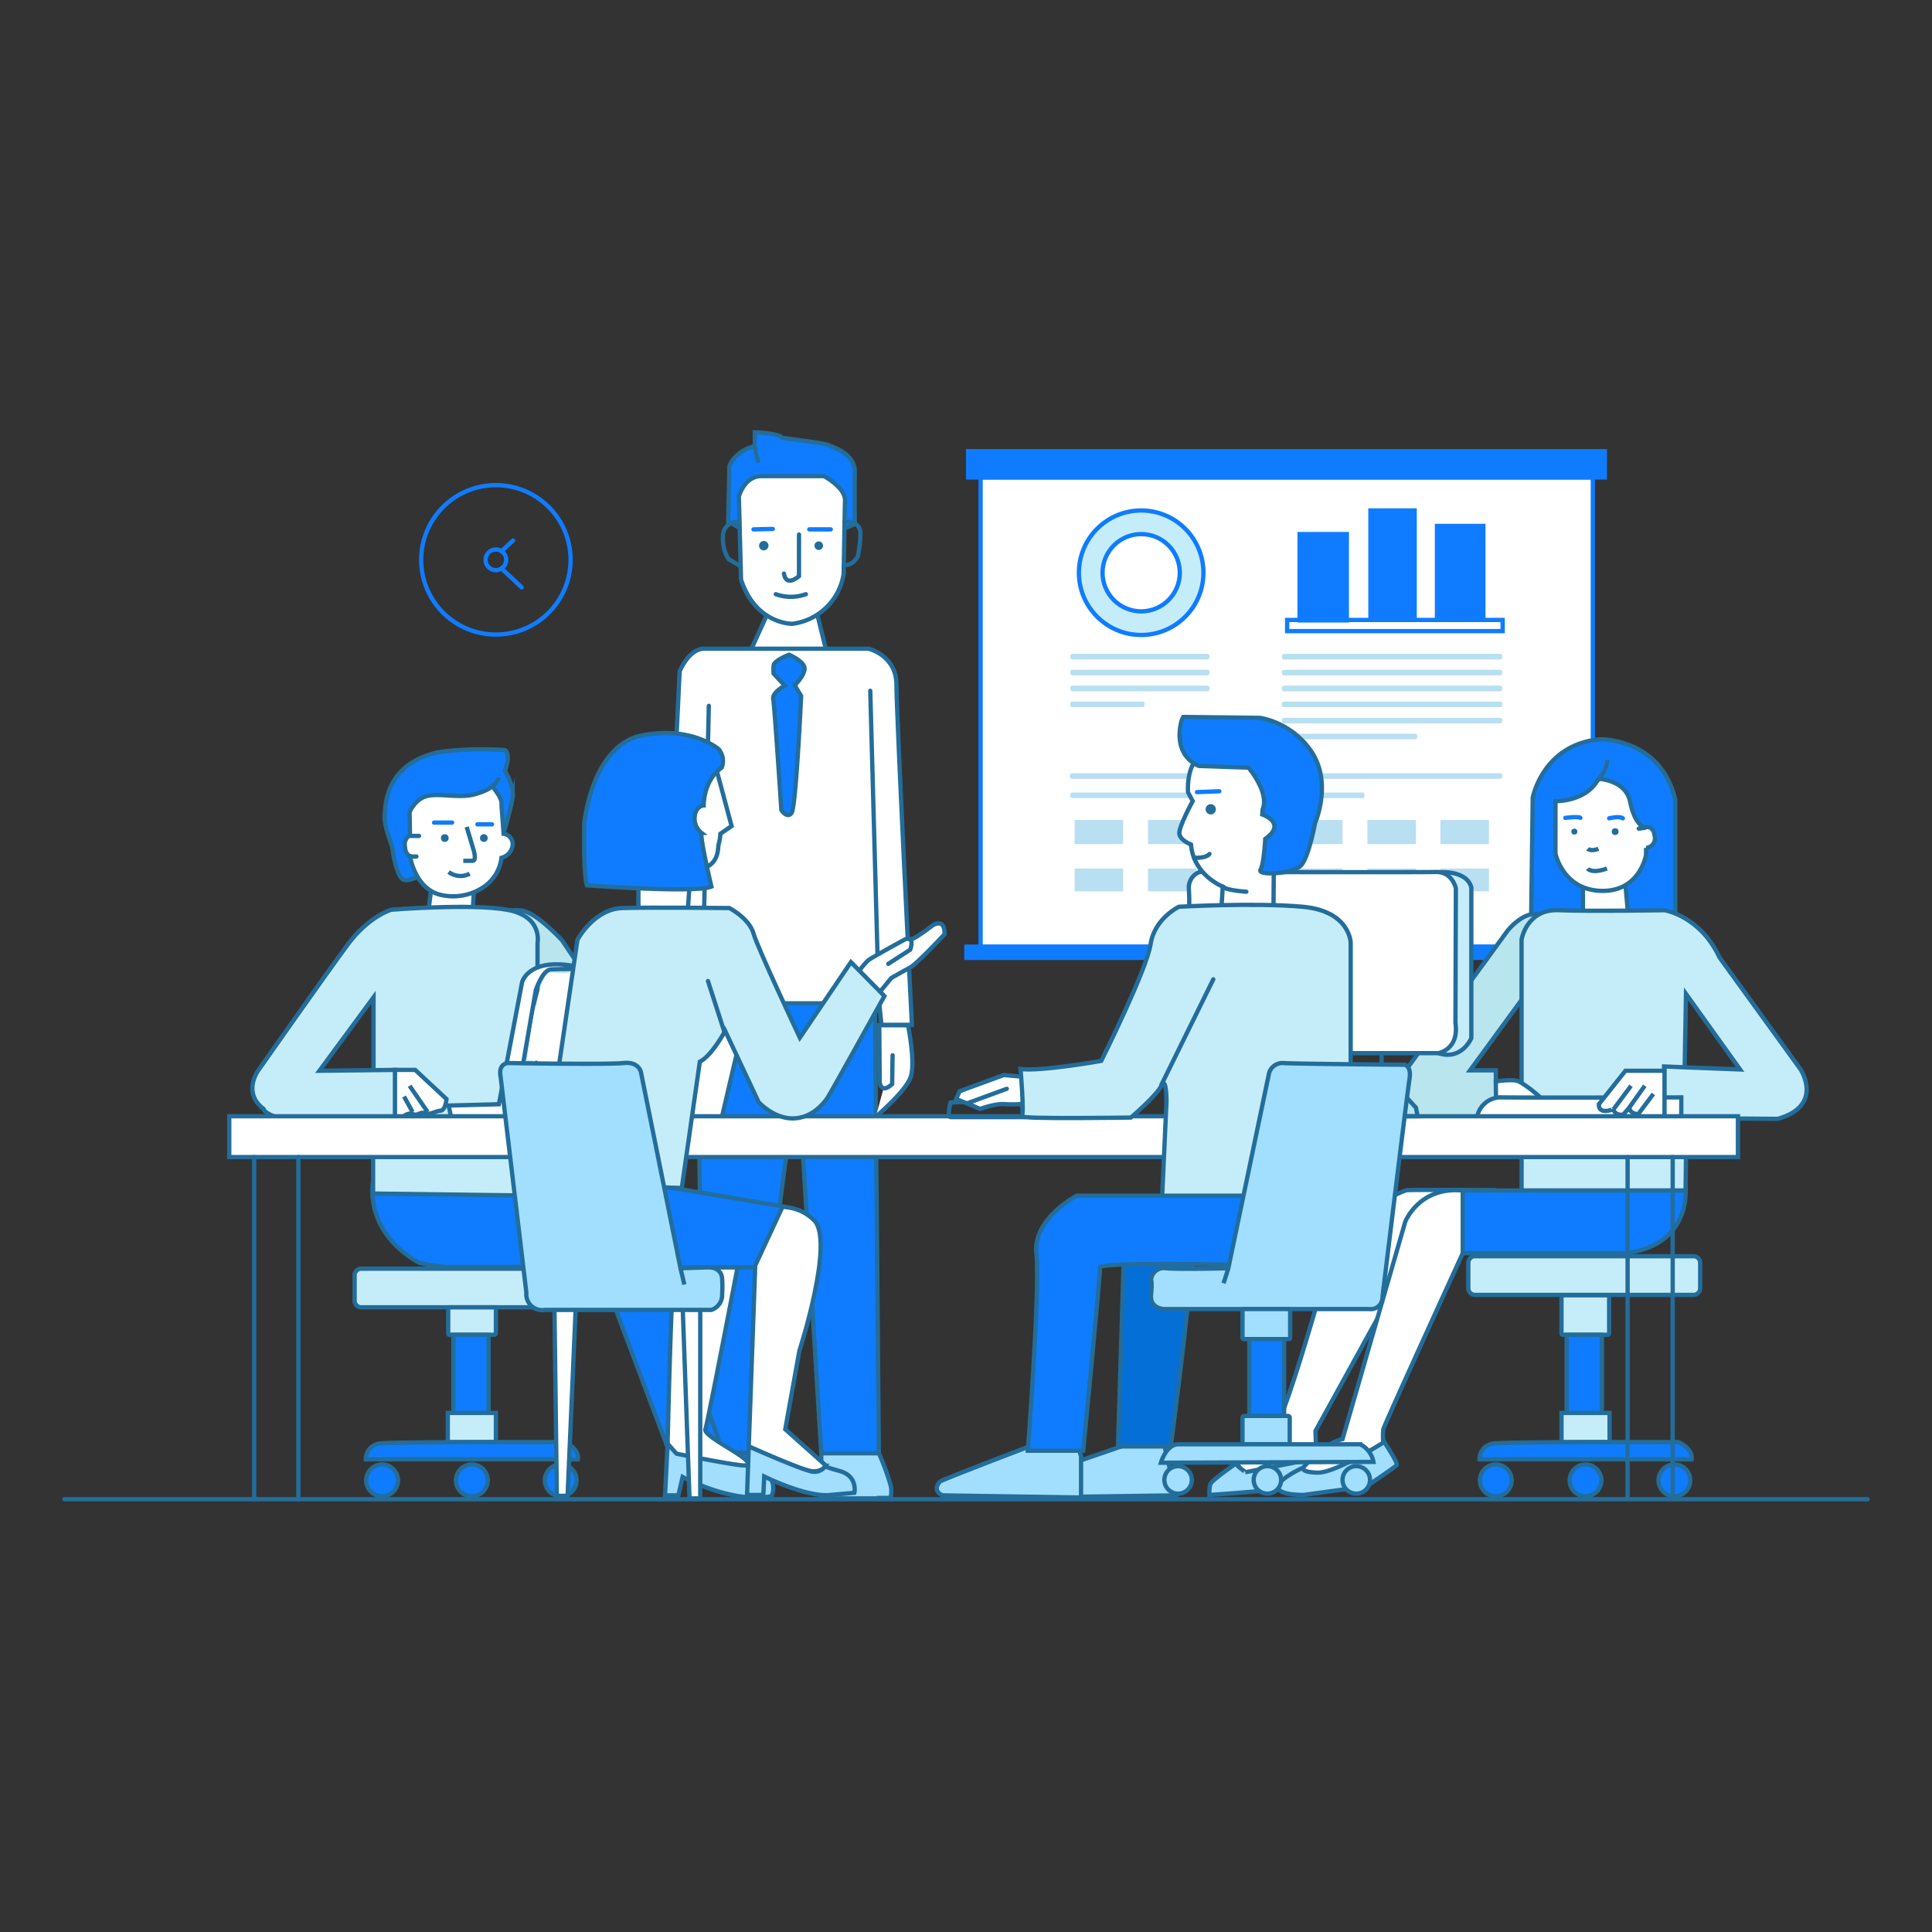 <svg id="Layer_1" data-name="Layer 1" xmlns="http://www.w3.org/2000/svg" viewBox="0 0 450 450"><rect x="0" y="0" width="450" height="450" fill="#333333" stroke="none"/><defs><style>.cls-1,.cls-10,.cls-16,.cls-18{fill:#fff;}.cls-1,.cls-2,.cls-3,.cls-4,.cls-5,.cls-8{stroke:#0f7cff;}.cls-1,.cls-10,.cls-11,.cls-12,.cls-13,.cls-14,.cls-15,.cls-17,.cls-18,.cls-2,.cls-3,.cls-4,.cls-5,.cls-8,.cls-9{stroke-miterlimit:10;}.cls-2,.cls-5,.cls-9{fill:#0f7cff;}.cls-15,.cls-3{fill:#c5edf9;}.cls-10,.cls-11,.cls-12,.cls-15,.cls-3,.cls-5,.cls-8{stroke-linecap:round;}.cls-12,.cls-14,.cls-4,.cls-8{fill:none;}.cls-6{fill:#b8dff2;}.cls-7{fill:#236d9b;}.cls-10,.cls-11,.cls-12,.cls-13,.cls-14,.cls-15,.cls-17,.cls-18,.cls-9{stroke:#236d9b;}.cls-11{fill:#b9e5ef;}.cls-13{fill:#a2dffe;}.cls-17{fill:#056fd8;}</style></defs><title>drawing-2-blue</title><g id="Calque_9" data-name="Calque 9"><rect class="cls-1" x="228.4" y="111.2" width="142.6" height="109.3"/><rect class="cls-2" x="225.5" y="105.1" width="148.3" height="6.1"/><rect class="cls-2" x="225.1" y="220.5" width="149.1" height="2.6"/><circle class="cls-3" cx="265.8" cy="133.4" r="14.5"/><rect class="cls-4" x="299.8" y="144.4" width="50.2" height="2.6"/><rect class="cls-2" x="302.7" y="124.4" width="11" height="20.1"/><rect class="cls-2" x="319.2" y="118.9" width="10.3" height="25.5"/><rect class="cls-5" x="334.7" y="122.5" width="10.8" height="21.9"/><path class="cls-6" d="M281.2,153.6H249.8a.47.47,0,0,1-.5-.5v-.3a.47.47,0,0,1,.5-.5h31.4a.47.47,0,0,1,.5.5v.3A.54.54,0,0,1,281.2,153.6Z"/><path class="cls-6" d="M349.4,153.6H299.1a.47.47,0,0,1-.5-.5v-.3a.47.47,0,0,1,.5-.5h50.3a.47.47,0,0,1,.5.5v.3A.54.54,0,0,1,349.4,153.6Z"/><path class="cls-6" d="M349.4,181.4H249.7a.47.47,0,0,1-.5-.5v-.3a.47.47,0,0,1,.5-.5h99.7a.47.47,0,0,1,.5.5v.3A.47.47,0,0,1,349.4,181.4Z"/><path class="cls-6" d="M349.4,157.3H299.1a.47.47,0,0,1-.5-.5v-.3a.47.47,0,0,1,.5-.5h50.3a.47.47,0,0,1,.5.5v.3A.47.47,0,0,1,349.4,157.3Z"/><path class="cls-6" d="M349.4,161H299.1a.47.47,0,0,1-.5-.5v-.3a.47.47,0,0,1,.5-.5h50.3a.47.47,0,0,1,.5.5v.3A.47.47,0,0,1,349.4,161Z"/><path class="cls-6" d="M349.4,164.7H299.1a.47.47,0,0,1-.5-.5v-.3a.47.47,0,0,1,.5-.5h50.3a.47.47,0,0,1,.5.5v.3A.47.47,0,0,1,349.4,164.7Z"/><path class="cls-6" d="M349.4,168.5H299.1a.47.47,0,0,1-.5-.5v-.3a.47.47,0,0,1,.5-.5h50.3a.47.47,0,0,1,.5.5v.3A.54.54,0,0,1,349.4,168.5Z"/><path class="cls-6" d="M329.6,172.2H299.2a.47.47,0,0,1-.5-.5v-.3a.47.47,0,0,1,.5-.5h30.4a.47.47,0,0,1,.5.5v.3A.54.54,0,0,1,329.6,172.2Z"/><path class="cls-6" d="M281.2,157.3H249.8a.47.47,0,0,1-.5-.5v-.3a.47.47,0,0,1,.5-.5h31.4a.47.47,0,0,1,.5.5v.3A.47.47,0,0,1,281.2,157.3Z"/><path class="cls-6" d="M281.2,161H249.8a.47.47,0,0,1-.5-.5v-.3a.47.47,0,0,1,.5-.5h31.4a.47.47,0,0,1,.5.5v.3A.47.47,0,0,1,281.2,161Z"/><path class="cls-6" d="M317.3,185.9H249.8a.47.47,0,0,1-.5-.5v-.3a.47.47,0,0,1,.5-.5h67.5a.47.47,0,0,1,.5.5v.3A.47.47,0,0,1,317.3,185.9Z"/><path class="cls-6" d="M266.1,164.7H249.8a.47.47,0,0,1-.5-.5v-.3a.47.47,0,0,1,.5-.5h16.3a.47.47,0,0,1,.5.5v.3A.47.47,0,0,1,266.1,164.7Z"/><rect class="cls-6" x="250.3" y="191" width="11.3" height="5.6"/><rect class="cls-6" x="250.3" y="202.3" width="11.3" height="5.3"/><rect class="cls-6" x="267.4" y="191" width="11.3" height="5.6"/><rect class="cls-6" x="267.4" y="202.3" width="11.3" height="5.3"/><rect class="cls-7" x="284.4" y="191" width="11.3" height="5.6"/><rect class="cls-7" x="284.4" y="202.3" width="11.3" height="5.3"/><rect class="cls-6" x="301.4" y="191" width="11.3" height="5.6"/><rect class="cls-6" x="301.4" y="202.3" width="11.3" height="5.3"/><rect class="cls-6" x="318.5" y="191" width="11.3" height="5.6"/><rect class="cls-6" x="318.5" y="202.3" width="11.3" height="5.3"/><rect class="cls-6" x="335.5" y="191" width="11.3" height="5.6"/><rect class="cls-6" x="335.5" y="202.3" width="11.3" height="5.3"/><circle class="cls-4" cx="115.5" cy="130.4" r="17.4"/><path class="cls-4" d="M117.9,130.4a2.4,2.4,0,1,1-2.4-2.4,2,2,0,0,1,1.3.4A2.31,2.31,0,0,1,117.9,130.4Z"/><line class="cls-8" x1="116.8" y1="128.4" x2="119.5" y2="125.9"/><line class="cls-8" x1="116.8" y1="132.4" x2="121.5" y2="136.8"/><circle class="cls-1" cx="265.8" cy="133.4" r="9"/><path class="cls-9" d="M99.5,203.2s-4.4,2.5-5.7,1.6-2.1-5.1-2.3-6.7-2-5.3-1.9-7.8,0-12.1,12.1-15c0,0,5.8-1.2,15.9-.6,0,0,1.5.6,0,4.9,0,0,2.2,3.3,1.8,6.3a90.58,90.58,0,0,1-2.8,10.3l-9.7,2.4Z"/><polygon class="cls-10" points="99.5 214.7 100.7 204.8 109.4 206.5 110.4 207.2 109.9 215.6 99.5 214.7"/><path class="cls-11" d="M113.4,213.6s4.9-2.1,8.3-1.5,9.2,6.9,9.2,6.9l6.8,10.1-3.9,15.8-26.2-6.1Z"/><path class="cls-9" d="M86.9,275.2s-2.4,11.5,10.7,18.9a38.53,38.53,0,0,0,6.5,1h35.6l16.8,44.7h20.9l-27.2-59.6-25-1.7Z"/><path class="cls-9" d="M169.7,121.5l12.7,7.3,16.7-6.7s-.1-8,0-12.2-5.1-5.8-6.4-6.3-10.5-1.6-10.5-1.6c-.9-1.2-6.4-1.3-6.4-1.3v3.2c-4.7,1.2-5.9,4.6-5.9,4.6l-.3,13.5"/><polygon class="cls-10" points="174.4 152.5 180.1 140 189.6 140 193.2 154.6 178.3 158.4 174.4 152.5"/><path class="cls-9" d="M356.6,216.4l.4-30.6s2.3-12.3,15.5-13.6c0,0,14.2-.5,17.7,14v33.1l-14.7,2.3-16.7-2.4Z"/><polygon class="cls-10" points="368.7 203.5 368.7 215.2 379.4 215.2 378.3 202.7 368.7 203.5"/><polygon class="cls-9" points="203.7 225.7 204.7 338.6 191.3 338.6 185.8 249 174.8 332.1 174.8 338.6 163.9 337.3 162.2 221.8 203.7 225.7"/><path class="cls-10" d="M177.3,110.9h14.6s5.4,2.8,4.9,6.1l-.3,16.7a13.83,13.83,0,0,1-12,11.6s-8.5.1-11.9-10.3l-.5-19.2C172,115.7,173.4,110.9,177.3,110.9Z"/><path class="cls-12" d="M172.2,121.6a3.25,3.25,0,0,0-3.8,3.2c-.2,3.7,1.4,5.5,1.4,5.5l2.4,1.4"/><path class="cls-12" d="M196.7,121.5s3.6-.3,3.7,2.6a27.57,27.57,0,0,1-.6,5.5s-1.1,2.1-3,2"/><line class="cls-8" x1="175.5" y1="123.3" x2="180" y2="123.2"/><line class="cls-8" x1="188.5" y1="123.3" x2="193.5" y2="123.3"/><path class="cls-12" d="M186.1,124.5v9.7s-3,2.7-3.5-.6"/><circle class="cls-7" cx="177.9" cy="127.1" r="1.1"/><circle class="cls-7" cx="190.7" cy="127.1" r="1"/><path class="cls-12" d="M180.7,138.4a10.38,10.38,0,0,0,7,0"/><path class="cls-10" d="M204,260.1s6.9-5.8,8.1-9.2-.6-12.1-.6-12.1h-6.7l.1,13.2s.2,3,2.9.5l.1-6.7"/><path class="cls-13" d="M204.7,349H191.2l.1-10.5h13.4a54.87,54.87,0,0,1,2.7,7.3,5.87,5.87,0,0,1,0,3.1h-2.7Z"/><path class="cls-14" d="M176.7,107.8a13,13,0,0,1-.8-3.8"/><path class="cls-11" d="M325.3,252.2l25.9-35.5s5.3-6.6,9.2-2.4,2.9,13.2,2.9,13.2l-5.9,1.3-15,20.5h6l.1,11.1H325.3S321.6,255.3,325.3,252.2Z"/><path class="cls-15" d="M392.4,248.1l.3-16.6,12.6,17.6-12.8-.5-4.9-.2v12l26.5.2c10.8-3.1,5.3-11.5,5.3-11.5L400.5,223c-4.5-9.7-12.8-11-12.8-11s-17.3.3-24.7,0-8.6,6.8-8.6,6.8v58.5h38.2l.2-16"/><path class="cls-10" d="M348.4,251.9s4-.7,5.4,0,6.8,4.5,7.8,7.5,0,1.3,0,1.3l-13.1-.3Z"/><path class="cls-10" d="M329.5,295.1l-3.2,2.1-19.9,36.1.2,6.5s-15.2,3.5-16.4,3.2-2.1-2.2-2.1-2.2,5.9-6,8.7-8.1,14.9-46.5,14.9-46.5,13.8-8.9,16.2-9,19.9,0,19.9,0l-2.6,8.5"/><path class="cls-13" d="M288,340.8s-5.7,3.9-6.1,4.9a8.72,8.72,0,0,0-.2,2.5s20.5-1.3,24.1-2.7.7-5.8.7-5.8l-16.4,3.2C290.2,342.9,287.6,341.2,288,340.8Z"/><path class="cls-15" d="M394.5,301.6h-51a1.54,1.54,0,0,1-1.5-1.5v-6a1.54,1.54,0,0,1,1.5-1.5h51a1.54,1.54,0,0,1,1.5,1.5v6A1.54,1.54,0,0,1,394.5,301.6Z"/><path class="cls-15" d="M374.5,310.9H364a.27.27,0,0,1-.3-.3V302a.27.27,0,0,1,.3-.3h10.5a.27.27,0,0,1,.3.3v8.6A.32.32,0,0,1,374.5,310.9Z"/><rect class="cls-9" x="364.9" y="310.9" width="8.2" height="18.3"/><rect class="cls-15" x="363.7" y="329.1" width="11.2" height="6.8"/><path class="cls-9" d="M344.6,339.9a3.67,3.67,0,0,1,3.5-3.7c3.6-.4,42.9-.3,42.9-.3s3.4,1.5,3,4Z"/><circle class="cls-9" cx="348.4" cy="344.8" r="3.7"/><circle class="cls-9" cx="369.3" cy="344.8" r="3.7"/><circle class="cls-9" cx="390" cy="344.8" r="3.7"/><path class="cls-15" d="M135.1,304.5h-51a1.54,1.54,0,0,1-1.5-1.5v-6a1.54,1.54,0,0,1,1.5-1.5h51a1.54,1.54,0,0,1,1.5,1.5v6A1.54,1.54,0,0,1,135.1,304.5Z"/><path class="cls-15" d="M115.2,310.9H104.7a.27.27,0,0,1-.3-.3v-5.8a.27.27,0,0,1,.3-.3h10.5a.27.27,0,0,1,.3.3v5.8A.45.45,0,0,1,115.2,310.9Z"/><rect class="cls-9" x="105.6" y="310.9" width="8.2" height="18.3"/><rect class="cls-15" x="104.3" y="329.1" width="11.2" height="6.8"/><path class="cls-9" d="M85.2,339.9a3.67,3.67,0,0,1,3.5-3.7c3.6-.4,42.9-.3,42.9-.3s3.4,1.5,3,4Z"/><circle class="cls-9" cx="89" cy="344.8" r="3.7"/><circle class="cls-9" cx="109.9" cy="344.8" r="3.7"/><path class="cls-10" d="M344,260.4a5.62,5.62,0,0,1,5.8-4.8c5.2.1,41.8,0,41.8,0v5Z"/><circle class="cls-9" cx="130.6" cy="344.8" r="3.7"/><line class="cls-14" x1="382" y1="197.7" x2="383.4" y2="197.6"/><path class="cls-10" d="M381.7,193l1.6-.2c-.3,0-2.5-.6-3.6-6-1-5.2-7.4-5.4-7.4-5.4-2.8,5.4-10,5.2-10,5.2v12.2s1.7,8.5,10.7,8.7,10.4-8.4,10.4-8.4v-1.6a2.25,2.25,0,0,0,2-2.8c-.3-2.6-2.2-2-2.2-2"/><path class="cls-8" d="M374.8,190.6s2.4-.6,3.2,0"/><path class="cls-8" d="M364.6,190.5s3.1-.4,3.5,0"/><path class="cls-14" d="M369.8,202.3s.8,1.3,4.5,0"/><path class="cls-14" d="M369.8,197.7s.8.7,2.5,0"/><circle class="cls-7" cx="366.7" cy="193.7" r="0.7"/><circle class="cls-7" cx="376.2" cy="193.7" r="0.8"/><path class="cls-15" d="M86.9,261.3V278l38.3.5V219.6s1.3-6.2-7.1-7.7-27,0-27,0S85.9,213.4,81,220s-20.9,29.4-20.9,29.4-3.7,5.1,1.3,8.9c0,0,0,1.1,4.2,2.3l26.5.2V249.2l-17.7.2L87,232.3v16.6"/><line class="cls-14" x1="168.9" y1="339.8" x2="159.6" y2="312.9"/><path class="cls-10" d="M92,249.2h4.7L104,256s-.2,2.6-1.4,2.7-2.6,1.1-3.6.6-1.7.7-2.8.2-2.3.6-2.3.6H92V249.2Z"/><line class="cls-14" x1="95.4" y1="252.9" x2="99.6" y2="259"/><line class="cls-14" x1="94.1" y1="255.4" x2="96.1" y2="259"/><path class="cls-10" d="M120.4,260.8H168l8.2-35s-46.1-.3-48,0-3.4,4.8-3.4,4.8l-5.2,30.2H105.2l-.7-3.3,11.7-.3,5.4-28.4s1.3-5.5,11.5-3.9"/><path class="cls-10" d="M116.8,187.4l.5,6.8a2.45,2.45,0,0,1,2.1,2.7,3.47,3.47,0,0,1-2.6,2.9,9.59,9.59,0,0,1-4,6.7,12.76,12.76,0,0,1-10.3,1.9c-5.9-1.5-7-9-7-9s-1.1-.3-1.2-2.3a2.57,2.57,0,0,1,1.2-2.6l-.1-5.3s1.2-3.1,4.1-3.8,7.6.6,11.1-.4,4-1.9,4-1.9S117.1,185.9,116.8,187.4Z"/><circle class="cls-7" cx="103.6" cy="195.2" r="0.9"/><circle class="cls-7" cx="112.7" cy="195.2" r="0.9"/><line class="cls-8" x1="101.1" y1="191.6" x2="105.3" y2="191.6"/><line class="cls-8" x1="111.2" y1="192" x2="114.6" y2="192"/><path class="cls-14" d="M108.7,192.6l1.7,5.7s.6,2.2-.3,2.2h-2.2"/><line class="cls-12" x1="95.5" y1="194.7" x2="97.6" y2="194.7"/><line class="cls-12" x1="95.5" y1="199.5" x2="97" y2="199.5"/><path class="cls-14" d="M114.6,183.3a8.43,8.43,0,0,0,1.7-2.2"/><path class="cls-14" d="M104.5,203.1a4.55,4.55,0,0,0,4.9.4"/><path class="cls-10" d="M372.4,257.2l6.2-7.8h9.1v11l-6.2.2v-1.1s-1.8,0-2-1.5l-1.4,1.6s-2,.4-2.3-1.3C375.8,258.4,372.3,259.8,372.4,257.2Z"/><line class="cls-14" x1="375.8" y1="258.4" x2="379.9" y2="252.9"/><line class="cls-14" x1="379.4" y1="258.1" x2="383.1" y2="252.9"/><line class="cls-14" x1="381.5" y1="259.6" x2="385.1" y2="254.8"/><path class="cls-9" d="M340.7,277.3h51.9s1.1,12.7-13.9,14.6H340.6V277.3Z"/><path class="cls-13" d="M303.6,341.8s-5.7,2.5-5.9,4.5,5.9,1.9,5.9,1.9l14.7-2s6.5-4.4,7-4.9-3.1-5.6-3.2-6.1"/><path class="cls-10" d="M303.6,341.8s4.7-5.7,9.1-6.6l14.6-50.6s3.2-8.3,13.4-7.3v14.6s-18.3,40-18.5,41a15.12,15.12,0,0,0,0,3.1s-11.1,7.1-15.3,7S303.6,341.8,303.6,341.8Z"/><path class="cls-10" d="M156.5,193.8l1.8-37.4s2.1-5.3,5.7-5.3h38.3s6.5,1.5,6.5,8.4,3.6,79.2,3.6,79.2h-7.1l-.5-5H156.6V193.8Z"/><line class="cls-12" x1="202.7" y1="160.9" x2="204.7" y2="233.8"/><line class="cls-12" x1="165.1" y1="164.4" x2="163.9" y2="216.3"/><path class="cls-9" d="M182.8,159.7l-2.6-2.8a9.36,9.36,0,0,1,0-1.9c.1-1.2,3.6-2.5,3.6-2.5s3.7,1.6,3.6,3.3-2.3,3.8-2.3,3.8l1.5,2.5s-1.2,25.7-2.2,27.2-2.4-.6-2.4-.6-1.6-24.4-1.9-25.9S182.8,159.7,182.8,159.7Z"/><path class="cls-14" d="M374.3,177s.3,2.2-2.3,4.9"/><path class="cls-16" d="M122.8,246.8s2.2-20.6,5.5-20.3a15.8,15.8,0,0,0,4.5,0l-7.5,20.6Z"/><rect class="cls-10" x="53.4" y="260" width="351.4" height="9.5"/><line class="cls-12" x1="59.2" y1="269.5" x2="59.2" y2="349.2"/><line class="cls-12" x1="69.5" y1="269.5" x2="69.5" y2="349.2"/><line class="cls-12" x1="379.1" y1="269.5" x2="379.1" y2="348.9"/><line class="cls-12" x1="389.6" y1="269.5" x2="389.6" y2="348.9"/><path class="cls-15" d="M334.4,203.2s7.1-.9,8.3,3.5v35.1s-2.2,5.3-7.7,3.5-16.3-14.1-16.3-14.1Z"/><polygon class="cls-12" points="321.8 242.8 321.8 249.3 329.8 258 330.2 260 295.8 260 304.5 240.6 321.8 242.8"/><path class="cls-10" d="M277,209.2v36.1h58s4.9-.8,4-7l.1-31.4s-.8-3.9-4.7-3.8-55,0-55,0a3.89,3.89,0,0,0-2.5,3.5Z"/><polygon class="cls-13" points="244.3 342.7 267 334.9 270.8 334.9 273.9 348.3 244.3 348.7 244.3 342.7"/><path class="cls-10" d="M200.1,226.2a16,16,0,0,1,2.1-2.5c.7-.6,8.6-4.9,8.6-4.9a1.45,1.45,0,0,1,1.2,0c.6.3,5.3-3.3,5.3-3.3s2.8-1.8,2.7,2.1c0,0-6.4,6.9-8.1,7.8s-4.3,2.4-4.3,2.4l-2.8,3.4Z"/><path class="cls-12" d="M206.9,224.5l5.1-3.3s.7-1.7,0-2.5"/><path class="cls-10" d="M158.8,289.4l14.2-.5s-8.1,42.3-8.7,44,10.7,6.7,10,8.2-16.8-2.4-16.8-2.4l-2-2.4s.9-41.8,1.8-43.3a10.39,10.39,0,0,0,1.2-4.1"/><path class="cls-10" d="M178.2,281.6s6.5-2.2,11.4,2.6-3.4,30.4-3.4,30.4l-3.3,18.3,9.4,8.4s-.4,1.4-2.9,1.4-15-5.8-15-5.8l1.8-50.3Z"/><path class="cls-13" d="M155.5,336.3l-.6,12H158l1-4.3s11.4,6.3,20.7,4.5a4.54,4.54,0,0,0-2.2-6c-4-2.1-4.1-2.9-4.1-2.9s2.7,2-.6,1.7-15.2-2.7-15.2-2.7Z"/><path class="cls-10" d="M148.7,214.2V199.8L145.3,186l16.3-7.1,5.4.8,3.4,12.7-2.6,1.8a12.26,12.26,0,0,1-.4,2.4c-.3.9.4,5.3-5.2,6s-1.5,2.3-1.5,2.3L160,215Z"/><path class="cls-9" d="M167.4,174.5s-6.3-5.5-17.9-3.2-13.4,20.3-13.4,20.3-.3,11.3.6,14.6c0,0,25.3,1.9,29,.3,0,0-2.7-11.4-2.3-12.5a4.21,4.21,0,0,1-1.6-3.7c.2-2.6,2.1-2.7,2.1-2.7s-.1-5.8,4.2-8.8A4.29,4.29,0,0,0,167.4,174.5Z"/><path class="cls-12" d="M221.4,256.8s-.9,3.4,0,3.4h16.8v-2.7l-3.7-1.2Z"/><path class="cls-10" d="M223.5,254.2c.4-.2,10.3-3.8,10.3-3.8l6.6.6.6,5.7a27.69,27.69,0,0,1-6.6.5c-2.5-.3-6.1,1.1-6.1,1.1l-2.3-1-3.3-1.3Z"/><line class="cls-12" x1="225.2" y1="257" x2="234.5" y2="253.6"/><path class="cls-17" d="M261.9,288l-1.5,48.9h12.3s6.1-46.4,5.2-50.2S261.9,288,261.9,288Z"/><path class="cls-13" d="M218.9,345.1c.3-.4,24.5-9.6,24.5-9.6l7.1-.6,1.3,4.3v9.6l-32.2-.5C219.5,348.3,217,347.4,218.9,345.1Z"/><path class="cls-10" d="M284.4,213.1l.4-6.6s-6.8-2.6-7.4-9.8c0,0-2.4-.9-2.7-2.4s3.1-7.7,3.1-7.7l-1.1-2.1s-.4-6.3,2.7-8.1,16.8-1.9,16.8-1.9l5.8,5.6-.9,17.3-4.4,3.9-.1,13-11.4,1.2Z"/><path class="cls-12" d="M290.3,207.7s-4.8-.3-5.5-1.2"/><path class="cls-12" d="M281.7,198.9s-.5,1-3.6.9"/><line class="cls-8" x1="278.8" y1="184.5" x2="284" y2="184.3"/><circle class="cls-7" cx="282" cy="188.5" r="1.2"/><path class="cls-9" d="M275.3,167.6s-2.7,7.8,3.9,10.8l11.6.4s4.9,5.7,3.3,9.7l-.1,1.2s5.9,2,.7,5.7c0,0-.3,5.8-1.1,7.2s7.7,1,9.5-1.1,3.2-9.8,3.2-9.8,3.9-8.8-.5-16.1a18.57,18.57,0,0,0-12.3-8.4l-17.9-.2Z"/><path class="cls-9" d="M129,275.5l-1.8,13.1,6.5,6.6h42l6.6-14.2s-28.6-4.9-33.5-5.5-13.7,0-13.7,0Z"/><path class="cls-13" d="M174.4,336.9l-.4,11.3h3.8l.2-4.3s9.8,4.9,15.4,4.3l5.6-.5s.9-3.9-3.5-5.1-3.2-1.2-3.2-1.2a3.08,3.08,0,0,1-2.9,1.4C187.2,342.6,174.4,336.9,174.4,336.9Z"/><path class="cls-9" d="M239.4,337.9h12.9s4-40.9,3.9-42.7,56.6,0,56.6,0V269.7l-36.7-1.3-5.4,10.1H250.8s-10.3,5.3-9.4,13.5S239.4,337.9,239.4,337.9Z"/><path class="cls-15" d="M270.7,278.5h43.9V219.6s-.1-7.4-11.2-8.4-28.8,0-28.8,0-5.7,2.7-6.6,8.7-11.5,27.2-11.5,27.2-14,2.5-18.8,1.9c0,0,.9,10.3.3,11s25.4.3,25.4.3,5.9-5,7.1-7.4,1.2,3.6,1.2,3.6Z"/><line class="cls-12" x1="282.6" y1="228.1" x2="270.5" y2="252.7"/><line class="cls-12" x1="164.9" y1="231" x2="168.8" y2="240.1"/><path class="cls-15" d="M125.2,282.1l9.3-63.2s3.8-7.2,10.5-7.4,24.9,0,24.9,0,4.6,2.4,5.6,5.9,10.8,24.3,10.8,24.3l11.9-17.6L206,232s-12.3,22.2-13.2,23.6-3.7,4.9-8.2,4.9-7.9-3.8-7.9-3.8l-7.8-16.6s-3,5.7-5.9,7.2l-4.2,29.4-17.2-.5Z"/><line class="cls-12" x1="164.9" y1="228.5" x2="168.8" y2="240.6"/><polygon class="cls-18" points="129.1 301.1 129.7 348.4 132.2 348.4 134.3 299.8 129.1 301.1"/><polygon class="cls-18" points="158.9 301.3 160.6 349 163.1 349 163.1 300.9 158.9 301.3"/><path class="cls-13" d="M116.6,250.8l6,50.3a3.69,3.69,0,0,0,4.3,4h38.8a3.65,3.65,0,0,0,2.5-3.6,29.9,29.9,0,0,0,0-3.7s0-2.7-3.4-2.6l-6.3.2-9.2-45.6s-.4-2.6-4.1-2.2-26.9,0-26.9,0S116,247.7,116.6,250.8Z"/><line class="cls-14" x1="159.4" y1="299.2" x2="158.5" y2="295.4"/><path class="cls-13" d="M318.9,304.9H271.1s-3.3-.1-3-3.3,0-3.5,0-3.5a3,3,0,0,1,3.5-2.7c3.3.3,14.5,0,14.5,0l9.5-45.5a3.26,3.26,0,0,1,3.2-2.3c2.5.2,28.3.4,28.3.4s1.7.2,1.2,3.3-6.3,50.8-6.3,50.8A2.72,2.72,0,0,1,318.9,304.9Z"/><line class="cls-14" x1="285" y1="298.9" x2="286.1" y2="295.4"/><path class="cls-13" d="M300.2,311.9H289.7a.32.32,0,0,1-.3-.3v-6.4a.32.32,0,0,1,.3-.3h10.5a.32.32,0,0,1,.3.3v6.4A.32.32,0,0,1,300.2,311.9Z"/><rect class="cls-9" x="291" y="311.9" width="8.1" height="17.9"/><path class="cls-13" d="M300,336.4H289.8a.43.43,0,0,1-.4-.4v-5.8a.43.43,0,0,1,.4-.4H300a.43.43,0,0,1,.4.4V336C300.5,336.2,300.3,336.4,300,336.4Z"/><path class="cls-13" d="M270.4,340.7s1.2-4.3,4.1-4.3h42.3a5.67,5.67,0,0,1,3.1,4.1Z"/><circle class="cls-13" cx="274.4" cy="344.7" r="3.2"/><circle class="cls-13" cx="295.2" cy="344.7" r="3.2"/><circle class="cls-13" cx="315.9" cy="344.7" r="3.2"/><line class="cls-12" x1="15" y1="349.2" x2="435" y2="349.2"/></g></svg>